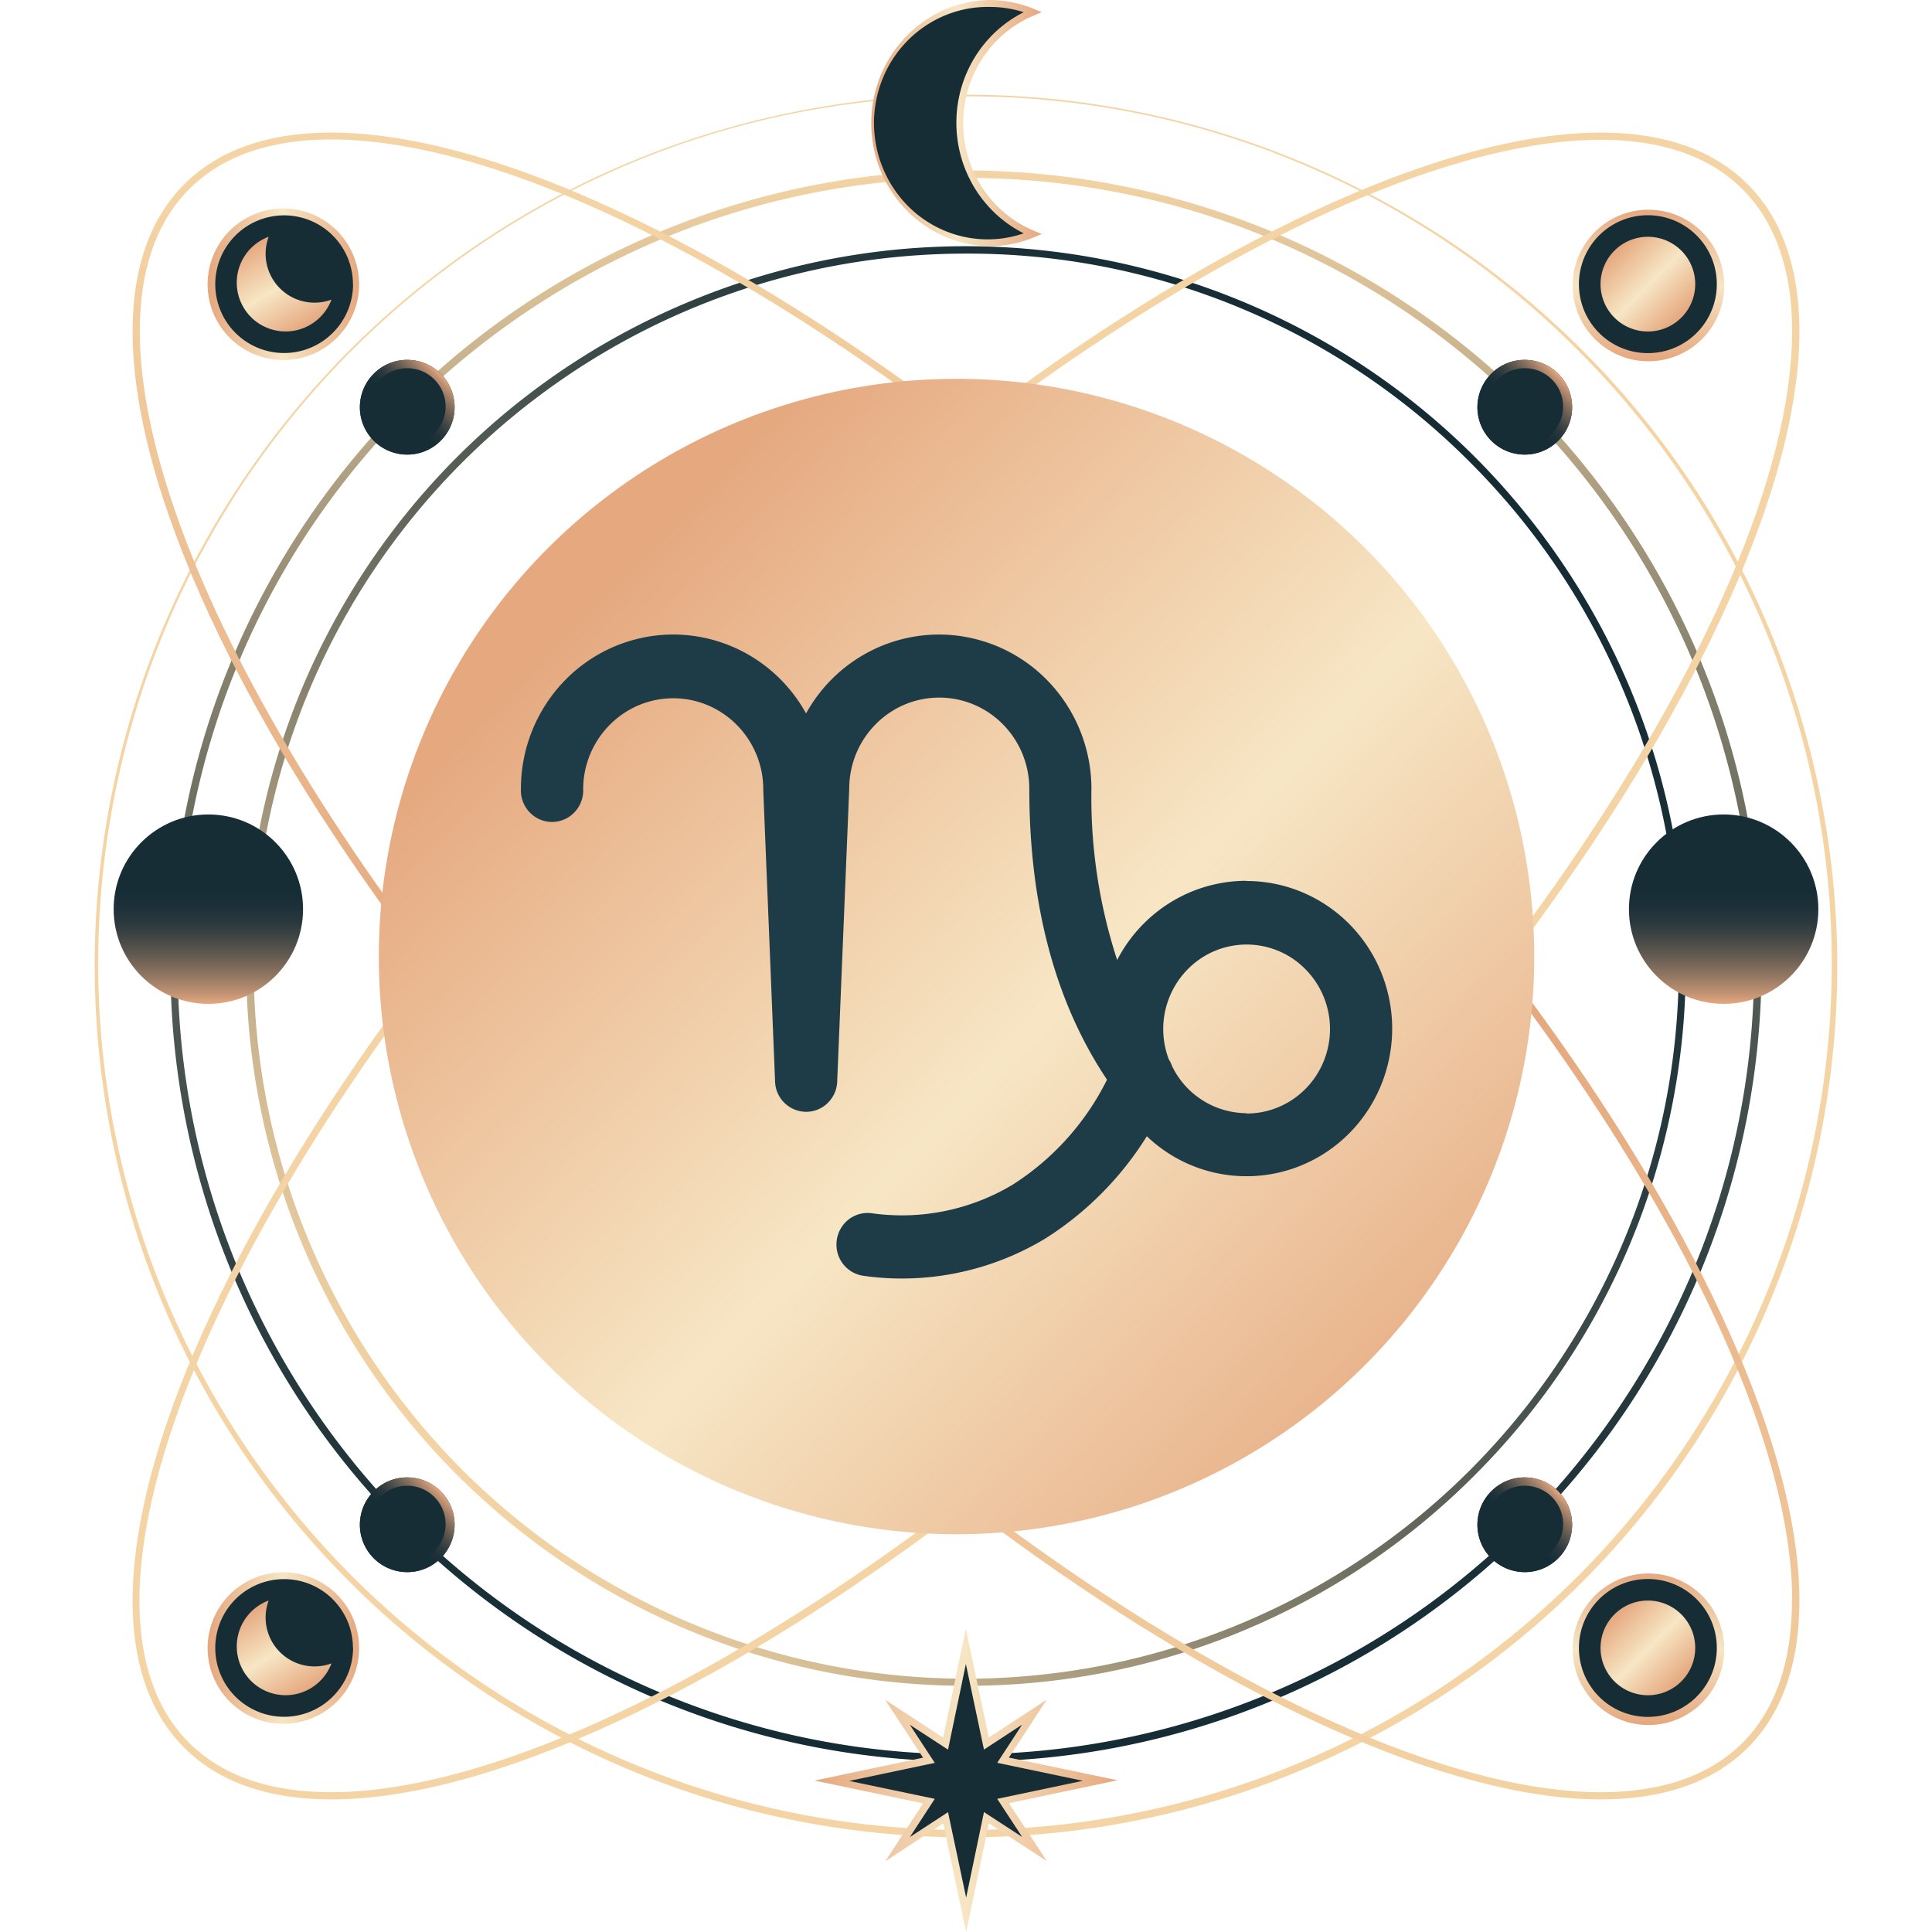 <svg width="102" height="102" viewBox="0 0 102 102" fill="none" xmlns="http://www.w3.org/2000/svg"><path fill-rule="evenodd" clip-rule="evenodd" d="M5.228 55.547C7.56 79.052 27.316 96.969 50.935 97a45.834 45.834 0 0 0 17.96-3.626c21.758-9.192 33.016-33.371 26.049-55.94-6.968-22.57-29.897-36.192-53.05-31.518-23.152 4.674-39 26.126-36.668 49.63Zm.838-13.617c4.254-21.412 23.04-36.837 44.87-36.843A45.472 45.472 0 0 1 83.305 18.49c15.436 15.437 17.819 39.628 5.692 57.78-12.126 18.153-35.386 25.211-55.555 16.86-20.17-8.352-31.63-29.788-27.376-51.2Z" fill="url(#a)"/><path fill-rule="evenodd" clip-rule="evenodd" d="M9.81 59.194C13.72 78.845 30.966 93 51.002 93A41.716 41.716 0 0 0 80.696 80.7c14.17-14.167 16.357-36.37 5.227-53.03-11.13-16.66-32.48-23.137-50.991-15.47C16.42 19.867 5.902 39.542 9.81 59.194Zm.378-16.31C14.062 23.416 31.15 9.395 51 9.397a41.324 41.324 0 0 1 29.42 12.189c14.037 14.037 16.202 36.035 5.172 52.54-11.03 16.505-32.182 22.92-50.522 15.322-18.34-7.598-28.758-27.093-24.883-46.562Z" fill="url(#b)"/><path fill-rule="evenodd" clip-rule="evenodd" d="M13.736 58.426C17.278 76.206 32.888 89.007 51.016 89a37.74 37.74 0 0 0 26.855-11.13c12.819-12.82 14.796-32.91 4.722-47.982-10.074-15.073-29.392-20.93-46.14-13.989-16.748 6.942-26.26 24.748-22.717 42.527Zm.384-14.761c3.502-17.601 18.95-30.278 36.897-30.276a37.377 37.377 0 0 1 26.596 11.017c12.69 12.69 14.649 32.577 4.678 47.498-9.97 14.922-29.093 20.723-45.673 13.855-16.58-6.869-26-24.493-22.498-42.094Z" fill="url(#c)"/><circle cx="11" cy="48" r="5" fill="url(#d)"/><circle cx="91" cy="48" r="5" fill="url(#e)"/><path fill-rule="evenodd" clip-rule="evenodd" d="M9.728 92.273c1.82 1.82 4.453 2.727 7.76 2.727 4.093 0 9.214-1.38 15.115-4.117C43.228 85.938 55.13 77.155 66.138 66.15 77.146 55.145 85.926 43.234 90.87 32.612c4.987-10.694 5.464-18.82 1.397-22.887-4.066-4.067-12.188-3.568-22.871 1.405-10.625 4.944-22.528 13.732-33.536 24.733-11.007 11-19.787 22.912-24.73 33.537-4.974 10.68-5.472 18.806-1.402 22.873ZM36.11 36.13C53.845 18.41 73.069 7.38 84.503 7.38h.003c3.16 0 5.725.842 7.494 2.615 8.198 8.202-3.525 33.263-26.132 55.876-17.736 17.715-36.96 28.749-48.393 28.749-3.164 0-5.725-.842-7.498-2.615C1.78 83.804 13.502 58.739 36.11 36.13Z" fill="url(#f)"/><path d="M84.286 12.289a3.82 3.82 0 1 1 5.403 5.401 3.82 3.82 0 0 1-5.403-5.402Z" fill="#172D36"/><path fill-rule="evenodd" clip-rule="evenodd" d="M83.305 16.53a4 4 0 1 0 7.39-3.06 4 4 0 0 0-7.39 3.06Zm1.123-4.103a3.64 3.64 0 1 1 5.143 5.153 3.64 3.64 0 0 1-5.143-5.153Z" fill="url(#g)"/><path d="M88.768 13.234a2.499 2.499 0 1 1-3.536 3.534 2.499 2.499 0 1 1 3.536-3.534Z" fill="url(#h)"/><path d="M84.286 84.288a3.82 3.82 0 1 1 5.403 5.402 3.82 3.82 0 0 1-5.403-5.401Z" fill="#172D36"/><path fill-rule="evenodd" clip-rule="evenodd" d="M83.305 88.53a4 4 0 1 0 7.39-3.06 4 4 0 0 0-7.39 3.06Zm1.123-4.103a3.64 3.64 0 1 1 5.143 5.153 3.64 3.64 0 0 1-5.143-5.153Z" fill="url(#i)"/><path d="M88.768 85.234a2.499 2.499 0 1 1-3.536 3.534 2.499 2.499 0 1 1 3.536-3.534Z" fill="url(#j)"/><path fill-rule="evenodd" clip-rule="evenodd" d="M9.727 9.725C7.907 11.55 7 14.178 7 17.49c0 4.089 1.369 9.21 4.117 15.122 4.945 10.611 13.74 22.519 24.744 33.527 11.005 11.009 22.913 19.789 33.538 24.733 10.683 4.973 18.802 5.468 22.873 1.401 4.07-4.066 3.572-12.193-1.401-22.872-4.945-10.626-13.732-22.53-24.733-33.538C55.136 24.854 43.225 16.074 32.6 11.13 21.916 6.157 13.794 5.658 9.727 9.725ZM65.87 36.112c17.72 17.737 28.75 36.962 28.75 48.396h-.011c0 3.157-.842 5.721-2.605 7.498-8.202 8.199-33.263-3.525-55.876-26.134C18.413 48.135 7.38 28.91 7.38 17.476c0-3.164.842-5.725 2.615-7.498 8.202-8.199 33.267 3.525 55.876 26.134Z" fill="url(#k)"/><path d="M21.49 19a2.5 2.5 0 1 1-1.76.735A2.47 2.47 0 0 1 21.49 19Z" fill="#172D36"/><path fill-rule="evenodd" clip-rule="evenodd" d="M19.41 22.873a2.5 2.5 0 0 1 .34-3.159A2.453 2.453 0 0 1 21.5 19a2.5 2.5 0 1 1-2.09 3.873Zm.965.275a2.025 2.025 0 0 0 2.557-.252v-.01c.379-.375.592-.886.593-1.418a2.025 2.025 0 1 0-3.15 1.68Z" fill="url(#l)"/><path d="M21.49 78a2.5 2.5 0 1 1-1.76.735A2.47 2.47 0 0 1 21.49 78Z" fill="#172D36"/><path fill-rule="evenodd" clip-rule="evenodd" d="M19.41 81.873a2.5 2.5 0 0 1 .34-3.159A2.453 2.453 0 0 1 21.5 78a2.5 2.5 0 1 1-2.09 3.873Zm.965.275a2.025 2.025 0 0 0 2.557-.252v-.01c.379-.376.592-.886.593-1.418a2.025 2.025 0 1 0-3.15 1.68Z" fill="url(#m)"/><path d="M80.49 78a2.5 2.5 0 1 1-1.76.735A2.47 2.47 0 0 1 80.49 78Z" fill="#172D36"/><path fill-rule="evenodd" clip-rule="evenodd" d="M78.41 81.873a2.5 2.5 0 0 1 .34-3.159A2.453 2.453 0 0 1 80.5 78a2.5 2.5 0 1 1-2.09 3.873Zm.965.275a2.025 2.025 0 0 0 2.557-.252v-.01c.379-.376.592-.886.593-1.418a2.025 2.025 0 1 0-3.15 1.68Z" fill="url(#n)"/><path d="M80.49 19a2.5 2.5 0 1 1-1.76.735A2.47 2.47 0 0 1 80.49 19Z" fill="#172D36"/><path fill-rule="evenodd" clip-rule="evenodd" d="M78.41 22.873a2.5 2.5 0 0 1 .34-3.159A2.453 2.453 0 0 1 80.5 19a2.5 2.5 0 1 1-2.09 3.873Zm.965.275a2.025 2.025 0 0 0 2.557-.252v-.01c.379-.375.592-.886.593-1.418a2.025 2.025 0 1 0-3.15 1.68Z" fill="url(#o)"/><path d="M18.896 14.999a3.82 3.82 0 1 1-7.64 0 3.82 3.82 0 0 1 7.64 0Z" fill="#172D36"/><path fill-rule="evenodd" clip-rule="evenodd" d="M14.22 11.077a4 4 0 1 0 1.56 7.846 4 4 0 0 0-1.56-7.846Zm1.484.362a3.634 3.634 0 0 1 2.93 3.56h.006c0 .964-.384 1.89-1.067 2.57a3.634 3.634 0 1 1-1.869-6.13Z" fill="url(#p)"/><path d="M13.256 16.746a2.582 2.582 0 0 1 .928-4.246 2.582 2.582 0 0 0 3.316 3.319 2.585 2.585 0 0 1-4.244.928Z" fill="url(#q)"/><path d="M18.896 86.999a3.82 3.82 0 1 1-7.64 0 3.82 3.82 0 0 1 7.64 0Z" fill="#172D36"/><path fill-rule="evenodd" clip-rule="evenodd" d="M14.22 83.077a4 4 0 1 0 1.56 7.846 4 4 0 0 0-1.56-7.846Zm1.484.362a3.634 3.634 0 0 1 2.93 3.56h.006c0 .964-.384 1.89-1.067 2.57a3.634 3.634 0 1 1-1.869-6.13Z" fill="url(#r)"/><path d="M13.256 88.746a2.582 2.582 0 0 1 .928-4.246 2.582 2.582 0 0 0 3.316 3.319 2.585 2.585 0 0 1-4.244.927Z" fill="url(#s)"/><path d="m49.042 92.93-5.126 1.08 5.126 1.071-1.653 2.538 2.535-1.66 1.083 5.129 1.072-5.128 2.54 1.652-1.642-2.534 5.126-1.08-5.13-1.072 1.656-2.538-2.535 1.656-1.083-5.125-1.072 5.129-2.539-1.653 1.642 2.535Z" fill="#172D36"/><path fill-rule="evenodd" clip-rule="evenodd" d="m49.798 96.265 1.21 5.735 1.198-5.735 3.06 1.99-1.999-3.055L59 93.99l-5.737-1.198 1.996-3.055-3.057 1.995L50.992 86l-1.198 5.735-3.06-1.99 1.999 3.051L43 94.006l5.737 1.202-1.996 3.055 3.057-1.998Zm1.21 3.922-.957-4.514-2.014 1.314 1.314-2.017-4.52-.946 4.52-.953-1.318-2.013 2.018 1.314.942-4.522.956 4.518 2.014-1.317-1.314 2.017 4.52.949-4.52.953 1.318 2.013-2.018-1.314-.941 4.518Z" fill="url(#t)"/><path d="M54.526 12.355c-2.58 1.069-5.54.24-7.228-2.023a6.432 6.432 0 0 1 0-7.664C48.987.405 51.947-.424 54.526.645c-2.332.966-3.858 3.282-3.858 5.855 0 2.573 1.526 4.89 3.858 5.855Z" fill="#172D36"/><path fill-rule="evenodd" clip-rule="evenodd" d="M46 6.5c0 3.531 2.755 6.417 6.206 6.5a6.174 6.174 0 0 0 2.387-.475l.407-.17-.407-.17c-2.262-.94-3.742-3.188-3.742-5.685 0-2.497 1.48-4.745 3.742-5.685L55 .645l-.407-.17A6.173 6.173 0 0 0 52.206 0C48.756.083 46 2.969 46 6.5Zm.67-2.518C47.65 1.76 49.823.34 52.207.366a5.836 5.836 0 0 1 1.841.279c-2.176 1.092-3.556 3.357-3.556 5.837 0 2.48 1.38 4.744 3.556 5.837-2.26.775-4.754.108-6.354-1.7a6.245 6.245 0 0 1-1.022-6.637Z" fill="url(#u)"/><circle cx="50.5" cy="50.5" r="30.5" fill="url(#v)"/><path fill-rule="evenodd" clip-rule="evenodd" d="M58.98 50.683c1.332-2.571 3.962-4.182 6.827-4.18l-.01.01c3.451-.006 6.484 2.32 7.417 5.689.932 3.368-.465 6.954-3.416 8.768a7.61 7.61 0 0 1-9.251-.983 17.034 17.034 0 0 1-5.39 5.42 14.675 14.675 0 0 1-7.545 2.093c-.682 0-1.363-.048-2.037-.146a1.648 1.648 0 0 1-1.295-1.026 1.684 1.684 0 0 1 .23-1.65 1.633 1.633 0 0 1 1.525-.623 11.37 11.37 0 0 0 7.437-1.515 13.91 13.91 0 0 0 4.973-5.539c-2.724-4.064-4.103-9.22-4.103-15.353 0-2.66-2.129-4.818-4.754-4.818-2.625 0-4.754 2.157-4.754 4.818l-.632 15.386c0 .92-.735 1.664-1.642 1.664a1.653 1.653 0 0 1-1.642-1.664l-.621-15.317a4.831 4.831 0 0 0-2.348-4.19 4.699 4.699 0 0 0-4.753-.034 4.83 4.83 0 0 0-2.407 4.155 1.673 1.673 0 0 1-.799 1.51c-.52.315-1.169.315-1.69 0a1.673 1.673 0 0 1-.798-1.51c0-3.707 2.47-6.946 6.01-7.883 3.539-.936 7.255.666 9.044 3.9 1.792-3.234 5.51-4.835 9.05-3.899 3.54.936 6.011 4.174 6.016 7.882a27.653 27.653 0 0 0 1.358 9.035Zm2.904 5.612a4.392 4.392 0 0 0 3.923 2.476v.018c1.93.004 3.636-1.266 4.21-3.133a4.493 4.493 0 0 0-1.707-5.003 4.354 4.354 0 0 0-5.22.172 4.499 4.499 0 0 0-1.382 5.106c.073.113.132.236.176.364Z" fill="#1E3B48"/><defs><linearGradient id="a" x1="1428.91" y1="-485.243" x2="1521.2" y2="-485.243" gradientUnits="userSpaceOnUse"><stop stop-color="#F4D4A4"/><stop offset=".16" stop-color="#BAA887"/><stop offset=".31" stop-color="#87826E"/><stop offset=".46" stop-color="#5E6359"/><stop offset=".61" stop-color="#3E4B4A"/><stop offset=".75" stop-color="#273A3E"/><stop offset=".88" stop-color="#1A3037"/><stop offset="1" stop-color="#152C35"/></linearGradient><linearGradient id="b" x1="9.003" y1="9.015" x2="9.003" y2="93.004" gradientUnits="userSpaceOnUse"><stop stop-color="#F4D4A4"/><stop offset=".16" stop-color="#BAA887"/><stop offset=".31" stop-color="#87826E"/><stop offset=".46" stop-color="#5E6359"/><stop offset=".61" stop-color="#3E4B4A"/><stop offset=".75" stop-color="#273A3E"/><stop offset=".88" stop-color="#1A3037"/><stop offset="1" stop-color="#152C35"/></linearGradient><linearGradient id="c" x1="51.017" y1="104.731" x2="104.752" y2="50.996" gradientUnits="userSpaceOnUse"><stop stop-color="#F4D4A4"/><stop offset=".16" stop-color="#BAA887"/><stop offset=".31" stop-color="#87826E"/><stop offset=".46" stop-color="#5E6359"/><stop offset=".61" stop-color="#3E4B4A"/><stop offset=".75" stop-color="#273A3E"/><stop offset=".88" stop-color="#1A3037"/><stop offset="1" stop-color="#152C35"/></linearGradient><linearGradient id="d" x1="15.998" y1="53" x2="15.998" y2="43.004" gradientUnits="userSpaceOnUse"><stop stop-color="#E5A87F"/><stop offset=".06" stop-color="#BF9172"/><stop offset=".16" stop-color="#8C7360"/><stop offset=".26" stop-color="#625A51"/><stop offset=".35" stop-color="#414645"/><stop offset=".43" stop-color="#2A383D"/><stop offset=".52" stop-color="#1C3038"/><stop offset=".59" stop-color="#172D36"/></linearGradient><linearGradient id="e" x1="95.998" y1="53" x2="95.998" y2="43.004" gradientUnits="userSpaceOnUse"><stop stop-color="#E5A87F"/><stop offset=".06" stop-color="#BF9172"/><stop offset=".16" stop-color="#8C7360"/><stop offset=".26" stop-color="#625A51"/><stop offset=".35" stop-color="#414645"/><stop offset=".43" stop-color="#2A383D"/><stop offset=".52" stop-color="#1C3038"/><stop offset=".59" stop-color="#172D36"/></linearGradient><linearGradient id="f" x1="106.189" y1="779.668" x2="49.432" y2="834.634" gradientUnits="userSpaceOnUse"><stop stop-color="#F4D4A4"/><stop stop-color="#F4D4A4"/><stop offset=".51" stop-color="#E5A87F"/><stop offset="1" stop-color="#F4D4A4"/></linearGradient><linearGradient id="g" x1="83.001" y1="11" x2="83.001" y2="19" gradientUnits="userSpaceOnUse"><stop stop-color="#E5A87F"/><stop offset=".18" stop-color="#ECBF98"/><stop offset=".51" stop-color="#F7E6C4"/><stop offset="1" stop-color="#E5A87F"/></linearGradient><linearGradient id="h" x1="83.465" y1="15.002" x2="87.001" y2="18.536" gradientUnits="userSpaceOnUse"><stop stop-color="#E5A87F"/><stop offset=".18" stop-color="#ECBF98"/><stop offset=".51" stop-color="#F7E6C4"/><stop offset="1" stop-color="#E5A87F"/></linearGradient><linearGradient id="i" x1="83.001" y1="83" x2="83.001" y2="91" gradientUnits="userSpaceOnUse"><stop stop-color="#E5A87F"/><stop offset=".18" stop-color="#ECBF98"/><stop offset=".51" stop-color="#F7E6C4"/><stop offset="1" stop-color="#E5A87F"/></linearGradient><linearGradient id="j" x1="83.465" y1="87.001" x2="87.001" y2="90.536" gradientUnits="userSpaceOnUse"><stop stop-color="#E5A87F"/><stop offset=".18" stop-color="#ECBF98"/><stop offset=".51" stop-color="#F7E6C4"/><stop offset="1" stop-color="#E5A87F"/></linearGradient><linearGradient id="k" x1="96.418" y1="96.67" x2="96.61" y2="10.971" gradientUnits="userSpaceOnUse"><stop stop-color="#F4D4A4"/><stop stop-color="#F4D4A4"/><stop offset=".51" stop-color="#E5A87F"/><stop offset="1" stop-color="#F4D4A4"/></linearGradient><linearGradient id="l" x1="21.502" y1="17.956" x2="18.006" y2="21.452" gradientUnits="userSpaceOnUse"><stop stop-color="#E5A87F"/><stop offset=".06" stop-color="#BF9172"/><stop offset=".16" stop-color="#8C7360"/><stop offset=".26" stop-color="#625A51"/><stop offset=".35" stop-color="#414645"/><stop offset=".43" stop-color="#2A383D"/><stop offset=".52" stop-color="#1C3038"/><stop offset=".59" stop-color="#172D36"/></linearGradient><linearGradient id="m" x1="21.502" y1="76.956" x2="18.006" y2="80.452" gradientUnits="userSpaceOnUse"><stop stop-color="#E5A87F"/><stop offset=".06" stop-color="#BF9172"/><stop offset=".16" stop-color="#8C7360"/><stop offset=".26" stop-color="#625A51"/><stop offset=".35" stop-color="#414645"/><stop offset=".43" stop-color="#2A383D"/><stop offset=".52" stop-color="#1C3038"/><stop offset=".59" stop-color="#172D36"/></linearGradient><linearGradient id="n" x1="80.502" y1="76.956" x2="77.006" y2="80.452" gradientUnits="userSpaceOnUse"><stop stop-color="#E5A87F"/><stop offset=".06" stop-color="#BF9172"/><stop offset=".16" stop-color="#8C7360"/><stop offset=".26" stop-color="#625A51"/><stop offset=".35" stop-color="#414645"/><stop offset=".43" stop-color="#2A383D"/><stop offset=".52" stop-color="#1C3038"/><stop offset=".59" stop-color="#172D36"/></linearGradient><linearGradient id="o" x1="80.502" y1="17.956" x2="77.006" y2="21.452" gradientUnits="userSpaceOnUse"><stop stop-color="#E5A87F"/><stop offset=".06" stop-color="#BF9172"/><stop offset=".16" stop-color="#8C7360"/><stop offset=".26" stop-color="#625A51"/><stop offset=".35" stop-color="#414645"/><stop offset=".43" stop-color="#2A383D"/><stop offset=".52" stop-color="#1C3038"/><stop offset=".59" stop-color="#172D36"/></linearGradient><linearGradient id="p" x1="19.006" y1="10.998" x2="11.01" y2="10.998" gradientUnits="userSpaceOnUse"><stop stop-color="#E5A87F"/><stop offset=".18" stop-color="#ECBF98"/><stop offset=".51" stop-color="#F7E6C4"/><stop offset="1" stop-color="#E5A87F"/></linearGradient><linearGradient id="q" x1="11.15" y1="14.211" x2="13.735" y2="18.68" gradientUnits="userSpaceOnUse"><stop stop-color="#E5A87F"/><stop offset=".18" stop-color="#ECBF98"/><stop offset=".51" stop-color="#F7E6C4"/><stop offset="1" stop-color="#E5A87F"/></linearGradient><linearGradient id="r" x1="19.006" y1="82.998" x2="11.01" y2="82.998" gradientUnits="userSpaceOnUse"><stop stop-color="#E5A87F"/><stop offset=".18" stop-color="#ECBF98"/><stop offset=".51" stop-color="#F7E6C4"/><stop offset="1" stop-color="#E5A87F"/></linearGradient><linearGradient id="s" x1="11.15" y1="86.211" x2="13.735" y2="90.68" gradientUnits="userSpaceOnUse"><stop stop-color="#E5A87F"/><stop offset=".18" stop-color="#ECBF98"/><stop offset=".51" stop-color="#F7E6C4"/><stop offset="1" stop-color="#E5A87F"/></linearGradient><linearGradient id="t" x1="59.003" y1="85.933" x2="42.999" y2="85.947" gradientUnits="userSpaceOnUse"><stop stop-color="#E5A87F"/><stop offset=".18" stop-color="#ECBF98"/><stop offset=".51" stop-color="#F7E6C4"/><stop offset="1" stop-color="#E5A87F"/></linearGradient><linearGradient id="u" x1="45.85" y1="13.11" x2="55" y2="13.11" gradientUnits="userSpaceOnUse"><stop stop-color="#E5A87F"/><stop offset=".18" stop-color="#ECBF98"/><stop offset=".51" stop-color="#F7E6C4"/><stop offset="1" stop-color="#E5A87F"/></linearGradient><linearGradient id="v" x1="9.057" y1="54.17" x2="55.108" y2="98.898" gradientUnits="userSpaceOnUse"><stop stop-color="#E5A87F"/><stop offset=".18" stop-color="#ECBF98"/><stop offset=".51" stop-color="#F7E6C4"/><stop offset="1" stop-color="#E5A87F"/></linearGradient></defs></svg>